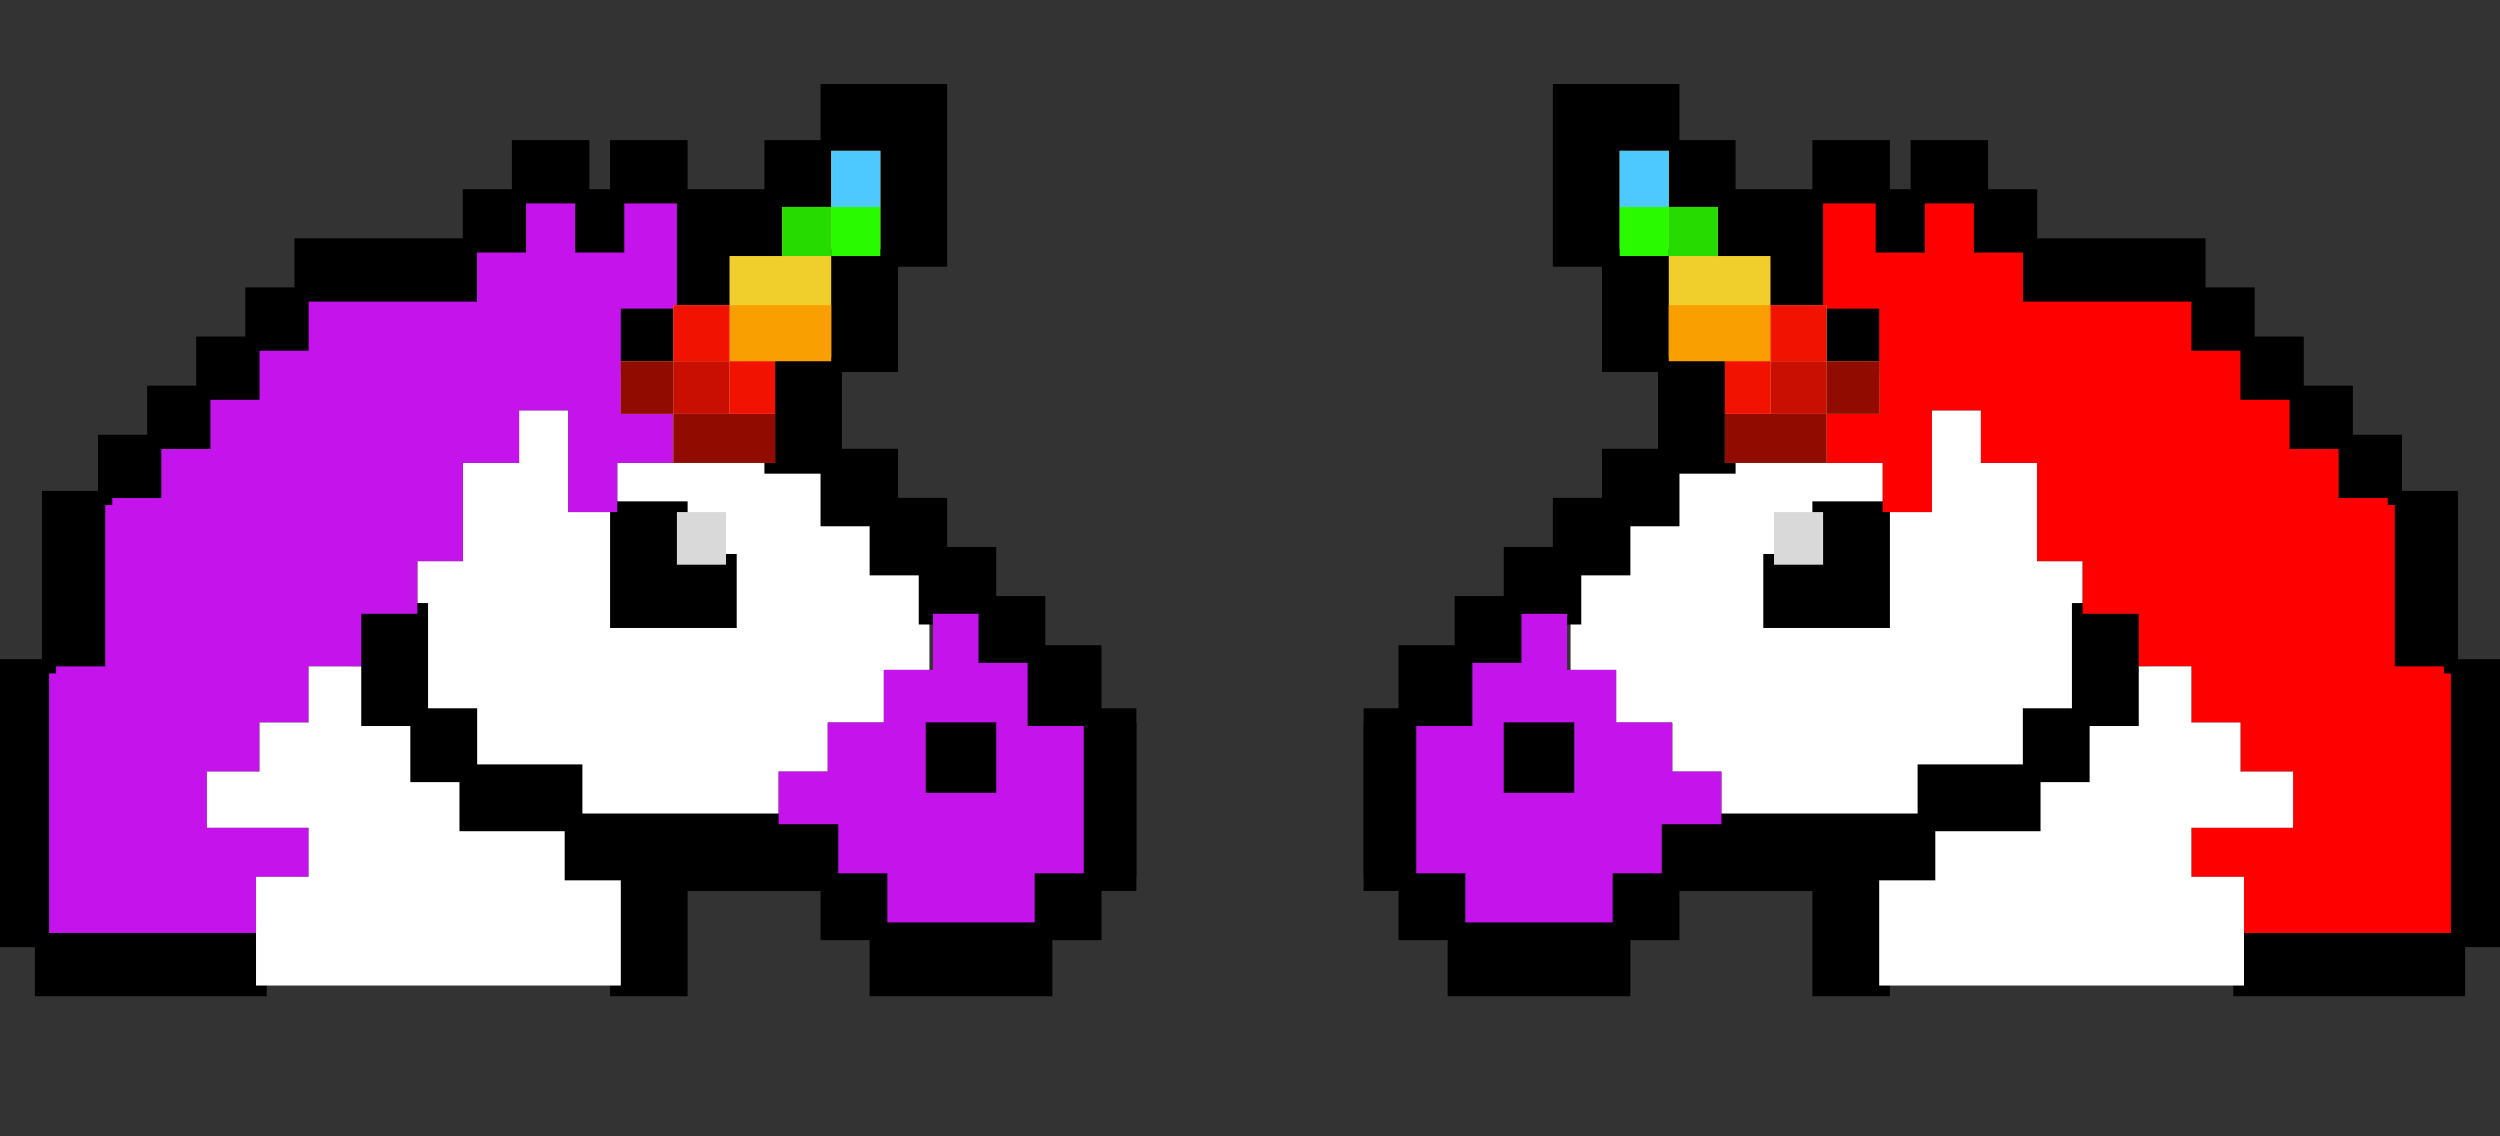 <svg width="88" height="40" viewBox="0 0 88 40" fill="none" xmlns="http://www.w3.org/2000/svg">
    <rect x="0" y="0" width="88" height="40" fill="#333333" stroke="none"/>
    <g clip-path="url(#clip0_1453_7780)">
        <path d="M27.407 29.012V27.16H29.136V25.432H31.111V23.58H32.716V19.877H30.988V18.148H29.259V16.296H21.728V18.025H20V14.444H18.272V16.296H16.296V19.753H14.691V21.605V25.309H16.42V27.284H20.123V29.012H27.407Z" fill="white"/>
        <path d="M31.111 12.593V9.136L29.383 9.136V12.593H31.111Z" fill="black" stroke="black"/>
        <path d="M29.136 16.173V12.716H27.407V16.173H29.136Z" fill="black" stroke="black"/>
        <path d="M31.111 18.025V16.296H29.383V18.025H31.111Z" fill="black" stroke="black"/>
        <path d="M23.58 12.593V10.864H21.852V12.593H23.58Z" fill="black" stroke="black"/>
        <path d="M29.136 7.16V5.432H27.407V7.16H29.136Z" fill="black" stroke="black"/>
        <path d="M23.704 7.16V5.432H21.975V7.16H23.704Z" fill="black" stroke="black"/>
        <path d="M21.975 8.889V7.16H20.247V8.889H21.975Z" fill="black" stroke="black"/>
        <path d="M20.247 7.16V5.432H18.518V7.16H20.247Z" fill="black" stroke="black"/>
        <path d="M18.518 8.889V7.16H16.79V8.889H18.518Z" fill="black" stroke="black"/>
        <path d="M10.864 12.346V10.617H9.136V12.346H10.864Z" fill="black" stroke="black"/>
        <path d="M9.136 14.074V12.346H7.407V14.074H9.136Z" fill="black" stroke="black"/>
        <path d="M7.407 15.803V14.074H5.679V15.803H7.407Z" fill="black" stroke="black"/>
        <path d="M5.679 17.531V15.803H3.951V17.531H5.679Z" fill="black" stroke="black"/>
        <path d="M16.79 10.617V8.889H10.864V10.617H16.79Z" fill="black" stroke="black"/>
        <path d="M32.84 19.753V18.025H31.111V19.753H32.84Z" fill="black" stroke="black"/>
        <path d="M34.568 21.482V19.753H32.84V21.482H34.568Z" fill="black" stroke="black"/>
        <path d="M36.296 23.21V21.482H34.568V23.21H36.296Z" fill="black" stroke="black"/>
        <path d="M38.272 25.432V23.21H36.296V25.432H38.272Z" fill="black" stroke="black"/>
        <path d="M38.272 32.593V30.864H36.543V32.593H38.272Z" fill="black" stroke="black"/>
        <path d="M31.111 32.593V30.864H29.383V32.593H31.111Z" fill="black" stroke="black"/>
        <path d="M29.383 30.864V29.136H20V30.864H29.383Z" fill="black" stroke="black"/>
        <path d="M36.543 34.568V32.593H31.111V34.568H36.543Z" fill="black" stroke="black"/>
        <path d="M40 30.864V25.432H38.272V30.864H40Z" fill="black" stroke="black"/>
        <path d="M34.568 28.889V25.432H32.84V28.889H34.568Z" fill="black" stroke="black"/>
        <path d="M23.704 34.568V30.864H21.975V34.568H23.704Z" fill="black" stroke="black"/>
        <path d="M20 29.136V27.407H16.296V29.136H20Z" fill="black" stroke="black"/>
        <path d="M16.296 27.407V25.432H14.568V27.407H16.296Z" fill="black" stroke="black"/>
        <path d="M14.568 25.432V21.728H12.839V25.432H14.568Z" fill="black" stroke="black"/>
        <path d="M8.889 34.568V32.84H1.728V34.568H8.889Z" fill="black" stroke="black"/>
        <path d="M1.728 32.84V23.704H-3.8147e-06V32.84H1.728Z" fill="black" stroke="black"/>
        <path d="M3.704 23.457V17.778H1.975V23.457H3.704Z" fill="black" stroke="black"/>
        <path d="M32.84 3.457V8.889H31.111V5.185H29.383V3.457H32.84Z" fill="black" stroke="black"/>
        <path d="M23.827 7.16H27.407V8.889H25.556V10.617H23.827V7.16Z" fill="black" stroke="black"/>
        <path d="M23.704 20H25.432V21.605H21.975V18.148H23.704V20Z" fill="black" stroke="black"/>
        <path d="M23.704 16.296V14.568H21.852V12.593V10.864H23.58H23.827V10.617V7.16H21.975V8.889H20.247V7.16H18.518V8.889H16.79V10.617H10.864V12.346H9.136V14.074H7.407V15.803H5.679V17.531H3.951V17.778H3.704V23.457H1.975V23.704H1.728V32.84H8.889H9.012V32.593V30.864H10.864V29.136H7.284V27.16H9.136V25.432H10.864V23.457H12.716V21.605H14.691V19.753H16.296V16.296H18.272V14.444H20V18.025H21.728V16.296H23.704Z" fill="#C513EB"/>
        <path d="M31.111 23.58H32.84V21.605H34.444V23.333H36.173V25.556H38.148V30.741H36.42V32.469H31.235V30.741H29.506V29.012H27.407V27.16H29.136V25.432H31.111V23.58Z" fill="#C513EB"/>
        <path d="M23.704 16.296H27.284V12.593H29.259V8.765H30.988V5.309H29.259V7.284H27.531V9.012H25.679V10.741H23.704V12.716H21.852V14.568H23.704V16.296Z" fill="#F0CE2B"/>
        <path d="M25.555 18.025H23.827V19.877H25.555V18.025Z" fill="#D9D9D9"/>
        <path d="M34.568 27.407V25.926H33.086V27.407H34.568Z" fill="black" stroke="black"/>
        <path d="M30.988 7.284V5.309H29.259V7.284H30.988Z" fill="#4DC9FF"/>
        <path d="M30.988 9.012V7.284H29.259V9.012H30.988Z" fill="#2AFA00"/>
        <path d="M29.259 9.012V7.284H27.531V9.012H29.259Z" fill="#25DB00"/>
        <path d="M29.259 12.716V10.741H25.679V12.716H29.259Z" fill="#FA9F02"/>
        <path d="M25.679 12.716V10.741H23.704V12.716H25.679Z" fill="#F21202"/>
        <path d="M25.679 14.568V12.716H23.704V14.568H25.679Z" fill="#C90F02"/>
        <path d="M23.704 14.568V12.716H21.852V14.568H23.704Z" fill="#910B01"/>
        <path d="M27.284 16.296V14.568H23.704V16.296H27.284Z" fill="#910B01"/>
        <path d="M27.284 14.568V12.716H25.679V14.568H27.284Z" fill="#F21202"/>
        <path d="M9.012 34.691H21.852V30.988H19.877V29.259H16.173V27.531H14.444V25.556H12.716V23.457H10.864V25.432H9.136V27.16H7.284V29.136H10.864V30.864H9.012V34.691Z" fill="white"/>
    </g>
    <g clip-path="url(#clip1_1453_7780)">
        <path d="M60.593 29.012V27.16H58.864V25.432H56.889V23.58H55.284V19.877H57.012V18.148H58.741V16.296H66.272V18.025H68V14.444H69.728V16.296H71.704V19.753H73.309V21.605V25.309H71.58V27.284H67.876V29.012H60.593Z" fill="white"/>
        <path d="M56.889 12.593V9.136L58.617 9.136V12.593H56.889Z" fill="black" stroke="black"/>
        <path d="M58.864 16.173V12.716H60.593V16.173H58.864Z" fill="black" stroke="black"/>
        <path d="M56.889 18.025V16.296H58.617V18.025H56.889Z" fill="black" stroke="black"/>
        <path d="M64.42 12.593V10.864H66.148V12.593H64.42Z" fill="black" stroke="black"/>
        <path d="M58.864 7.16V5.432H60.593V7.16H58.864Z" fill="black" stroke="black"/>
        <path d="M64.296 7.16V5.432H66.025V7.16H64.296Z" fill="black" stroke="black"/>
        <path d="M66.025 8.889V7.16H67.753V8.889H66.025Z" fill="black" stroke="black"/>
        <path d="M67.753 7.16V5.432H69.481V7.16H67.753Z" fill="black" stroke="black"/>
        <path d="M69.481 8.889V7.16H71.21V8.889H69.481Z" fill="black" stroke="black"/>
        <path d="M77.136 12.346V10.617H78.864V12.346H77.136Z" fill="black" stroke="black"/>
        <path d="M78.864 14.074V12.346H80.593V14.074H78.864Z" fill="black" stroke="black"/>
        <path d="M80.593 15.803V14.074H82.321V15.803H80.593Z" fill="black" stroke="black"/>
        <path d="M82.321 17.531V15.803H84.049V17.531H82.321Z" fill="black" stroke="black"/>
        <path d="M71.21 10.617V8.889H77.136V10.617H71.21Z" fill="black" stroke="black"/>
        <path d="M55.16 19.753V18.025H56.889V19.753H55.16Z" fill="black" stroke="black"/>
        <path d="M53.432 21.482V19.753H55.16V21.482H53.432Z" fill="black" stroke="black"/>
        <path d="M51.704 23.21V21.482H53.432V23.21H51.704Z" fill="black" stroke="black"/>
        <path d="M49.728 25.432V23.21H51.704V25.432H49.728Z" fill="black" stroke="black"/>
        <path d="M49.728 32.593V30.864H51.457V32.593H49.728Z" fill="black" stroke="black"/>
        <path d="M56.889 32.593V30.864H58.617V32.593H56.889Z" fill="black" stroke="black"/>
        <path d="M58.617 30.864V29.136H68V30.864H58.617Z" fill="black" stroke="black"/>
        <path d="M51.457 34.568V32.593H56.889V34.568H51.457Z" fill="black" stroke="black"/>
        <path d="M48 30.864V25.432H49.728V30.864H48Z" fill="black" stroke="black"/>
        <path d="M53.432 28.889V25.432H55.16V28.889H53.432Z" fill="black" stroke="black"/>
        <path d="M64.296 34.568V30.864H66.025V34.568H64.296Z" fill="black" stroke="black"/>
        <path d="M68 29.136V27.407H71.704V29.136H68Z" fill="black" stroke="black"/>
        <path d="M71.704 27.407V25.432H73.432V27.407H71.704Z" fill="black" stroke="black"/>
        <path d="M73.432 25.432V21.728H75.16V25.432H73.432Z" fill="black" stroke="black"/>
        <path d="M79.111 34.568V32.84H86.272V34.568H79.111Z" fill="black" stroke="black"/>
        <path d="M86.272 32.84V23.704H88V32.84H86.272Z" fill="black" stroke="black"/>
        <path d="M84.296 23.457V17.778H86.025V23.457H84.296Z" fill="black" stroke="black"/>
        <path d="M55.16 3.457V8.889H56.889V5.185H58.617V3.457H55.16Z" fill="black" stroke="black"/>
        <path d="M64.173 7.16H60.593V8.889H62.444V10.617H64.173V7.16Z" fill="black" stroke="black"/>
        <path d="M64.296 20H62.568V21.605H66.025V18.148H64.296V20Z" fill="black" stroke="black"/>
        <path d="M64.296 16.296V14.568H66.148V12.593V10.864H64.42H64.173V10.617V7.16H66.025V8.889H67.753V7.16H69.481V8.889H71.21V10.617H77.136V12.346H78.864V14.074H80.593V15.803H82.321V17.531H84.049V17.778H84.296V23.457H86.025V23.704H86.272V32.84H79.111H78.988V32.593V30.864H77.136V29.136H80.716V27.16H78.864V25.432H77.136V23.457H75.284V21.605H73.309V19.753H71.704V16.296H69.728V14.444H68V18.025H66.272V16.296H64.296Z" fill="#FF0000"/>
        <path d="M56.889 23.58H55.16V21.605H53.556V23.333H51.827V25.556H49.852V30.741H51.58V32.469H56.765V30.741H58.494V29.012H60.593V27.16H58.864V25.432H56.889V23.58Z" fill="#C513EB"/>
        <path d="M64.296 16.296H60.716V12.593H58.741V8.765H57.012V5.309H58.741V7.284H60.469V9.012H62.321V10.741H64.296V12.716H66.148V14.568H64.296V16.296Z" fill="#F0CE2B"/>
        <path d="M62.444 18.025H64.173V19.877H62.444V18.025Z" fill="#D9D9D9"/>
        <path d="M53.432 27.407V25.926H54.914V27.407H53.432Z" fill="black" stroke="black"/>
        <path d="M57.012 7.284V5.309H58.741V7.284H57.012Z" fill="#4DC9FF"/>
        <path d="M57.012 9.012V7.284H58.741V9.012H57.012Z" fill="#2AFA00"/>
        <path d="M58.741 9.012V7.284H60.469V9.012H58.741Z" fill="#25DB00"/>
        <path d="M58.741 12.716V10.741H62.321V12.716H58.741Z" fill="#FA9F02"/>
        <path d="M62.321 12.716V10.741H64.296V12.716H62.321Z" fill="#F21202"/>
        <path d="M62.321 14.568V12.716H64.296V14.568H62.321Z" fill="#C90F02"/>
        <path d="M64.296 14.568V12.716H66.148V14.568H64.296Z" fill="#910B01"/>
        <path d="M60.716 16.296V14.568H64.296V16.296H60.716Z" fill="#910B01"/>
        <path d="M60.716 14.568V12.716H62.321V14.568H60.716Z" fill="#F21202"/>
        <path d="M78.988 34.691H66.148V30.988H68.123V29.259H71.827V27.531H73.555V25.556H75.284V23.457H77.136V25.432H78.864V27.16H80.716V29.136H77.136V30.864H78.988V34.691Z" fill="white"/>
    </g>
    <defs>
        <clipPath id="clip0_1453_7780">
            <rect width="40" height="40" fill="white" transform="matrix(-1 0 0 1 40 0)"/>
        </clipPath>
        <clipPath id="clip1_1453_7780">
            <rect width="40" height="40" fill="white" transform="translate(48)"/>
        </clipPath>
    </defs>
</svg>
